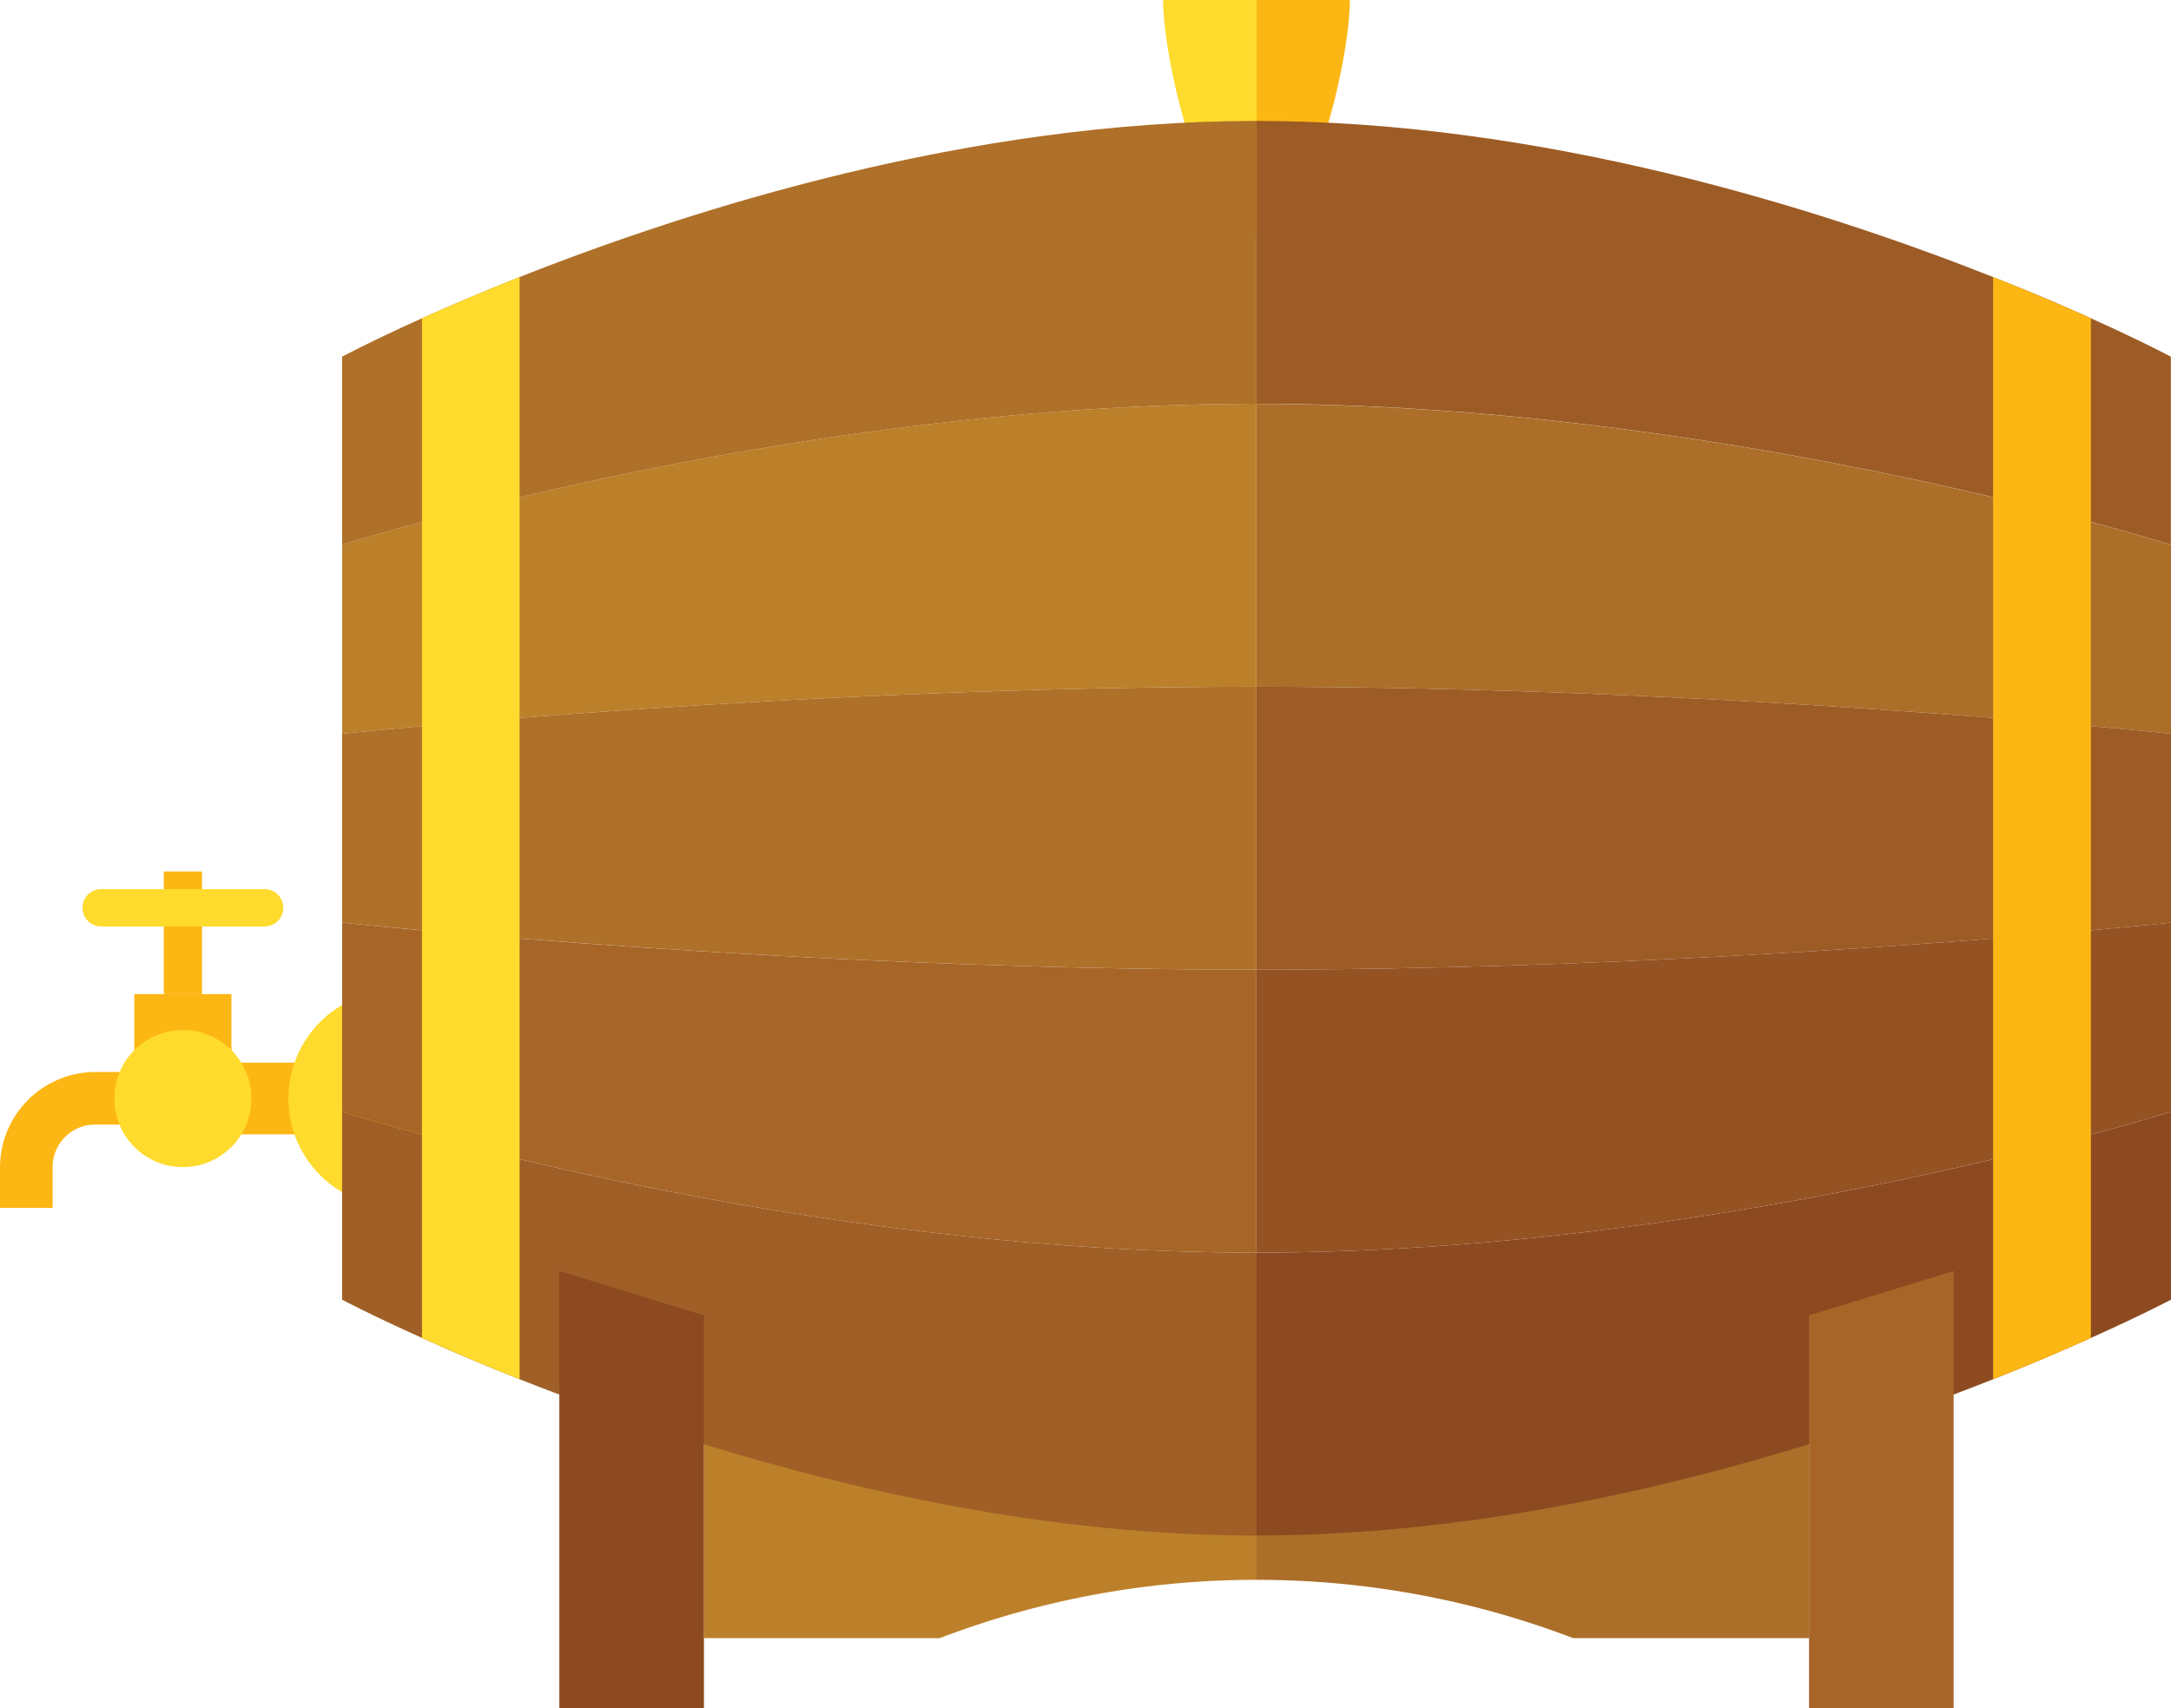 <svg id="Layer_1" data-name="Layer 1" xmlns="http://www.w3.org/2000/svg" viewBox="0 0 165 129.84">
<title>keg-icon</title>
<path d="M4,91.81H0V88.73a7.26,7.26,0,0,1,7.25-7.25h3.26v4H7.25A3.22,3.22,0,0,0,4,88.73v3.08Z" style="fill:#fdb714"/><rect x="17.17" y="80.77" width="7.38" height="5.45" style="fill:#fdb714"/><rect x="10.21" y="75.56" width="7.38" height="5.45" style="fill:#fdb714"/><rect x="12.45" y="66.24" width="2.9" height="9.32" style="fill:#fdb714"/><path d="M21.53,69a1.42,1.42,0,0,1-1.42,1.42H7.69A1.42,1.42,0,0,1,6.27,69h0a1.42,1.42,0,0,1,1.42-1.42H20.11A1.42,1.42,0,0,1,21.53,69h0Z" style="fill:#fedb2d"/><circle cx="13.9" cy="83.5" r="5.21" style="fill:#fedb2d"/><circle cx="30.16" cy="83.5" r="8.24" style="fill:#fedb2d"/><path d="M53.5,104.83v19.68H71.43a67.33,67.33,0,0,1,24.07-4.43V104.83h-42Z" style="fill:#bc802b"/><path d="M95.49,104.83v15.25a67.34,67.34,0,0,1,24.07,4.43h17.93V104.83h-42Z" style="fill:#ab6f29"/><path d="M102.59,0h-7.1V18C99.41,18,102.59,4.78,102.59,0Z" style="fill:#fdb714"/><path d="M88.4,0c0,4.78,3.18,18,7.1,18h0V0H88.4Z" style="fill:#fedb2d"/><path d="M95.49,52.2c34.51,0,67.22,3.33,69.51,3.57V41.41c-2.29-.71-35-10.71-69.51-10.71V52.2Z" style="fill:#ab6f29"/><path d="M95.49,52.2V30.69h0C61,30.69,28.3,40.68,26,41.4V55.77c2.32-.24,35-3.57,69.51-3.57h0Z" style="fill:#bc802b"/><path d="M95.49,30.69V9.19c-21.79,0-42.88,6.67-56,11.87-2.89,1.14-5.38,2.22-7.42,3.13C28.19,25.94,26,27.11,26,27.11V41.4c2.32-.72,35-10.71,69.51-10.71h0Z" style="fill:#af7029"/><path d="M158.91,24.19c-2-.91-4.54-2-7.43-3.13-13.12-5.2-34.2-11.87-56-11.87v21.5c34.51,0,67.22,10,69.51,10.71V27.11S162.79,25.94,158.91,24.19Z" style="fill:#9d5c25"/><path d="M95.49,73.7V52.2h0C61,52.2,28.3,55.53,26,55.77V70.13c2.32,0.24,35,3.57,69.51,3.57h0Z" style="fill:#af7029"/><path d="M95.49,73.7c34.51,0,67.22-3.33,69.51-3.57V55.77c-2.29-.24-35-3.57-69.51-3.57V73.7Z" style="fill:#9d5c25"/><path d="M95.49,95.21V73.7h0C61,73.7,28.3,70.38,26,70.13V84.5c2.32,0.72,35,10.71,69.5,10.71h0Z" style="fill:#a76628"/><path d="M95.49,95.21c34.51,0,67.22-10,69.51-10.71V70.13c-2.29.24-35,3.57-69.51,3.57v21.5Z" style="fill:#955223"/><path d="M95.49,95.21C61,95.21,28.3,85.22,26,84.5V98.79s2.21,1.17,6.09,2.91c2,0.92,4.53,2,7.42,3.14,13.12,5.2,34.21,11.88,56,11.88V95.21h0Z" style="fill:#a05f26"/><path d="M95.49,116.71c21.79,0,42.87-6.67,56-11.88,2.89-1.14,5.39-2.22,7.43-3.14,3.88-1.74,6.09-2.91,6.09-2.91V84.5c-2.29.71-35,10.71-69.51,10.71v21.51Z" style="fill:#8d4a20"/><path d="M39.49,21.06v83.77c-2.89-1.14-5.38-2.22-7.42-3.14V24.19C34.11,23.28,36.6,22.2,39.49,21.06Z" style="fill:#fedb2d"/><path d="M158.91,24.19v77.5c-2,.92-4.54,2-7.43,3.14V21.06C154.37,22.2,156.87,23.28,158.91,24.19Z" style="fill:#fdb714"/><polygon points="53.5 99.98 42.51 96.61 42.51 129.84 53.5 129.84 53.5 99.98" style="fill:#8d4a20"/><polygon points="137.49 99.98 148.48 96.61 148.48 129.84 137.49 129.84 137.49 99.98" style="fill:#a76628"/></svg>